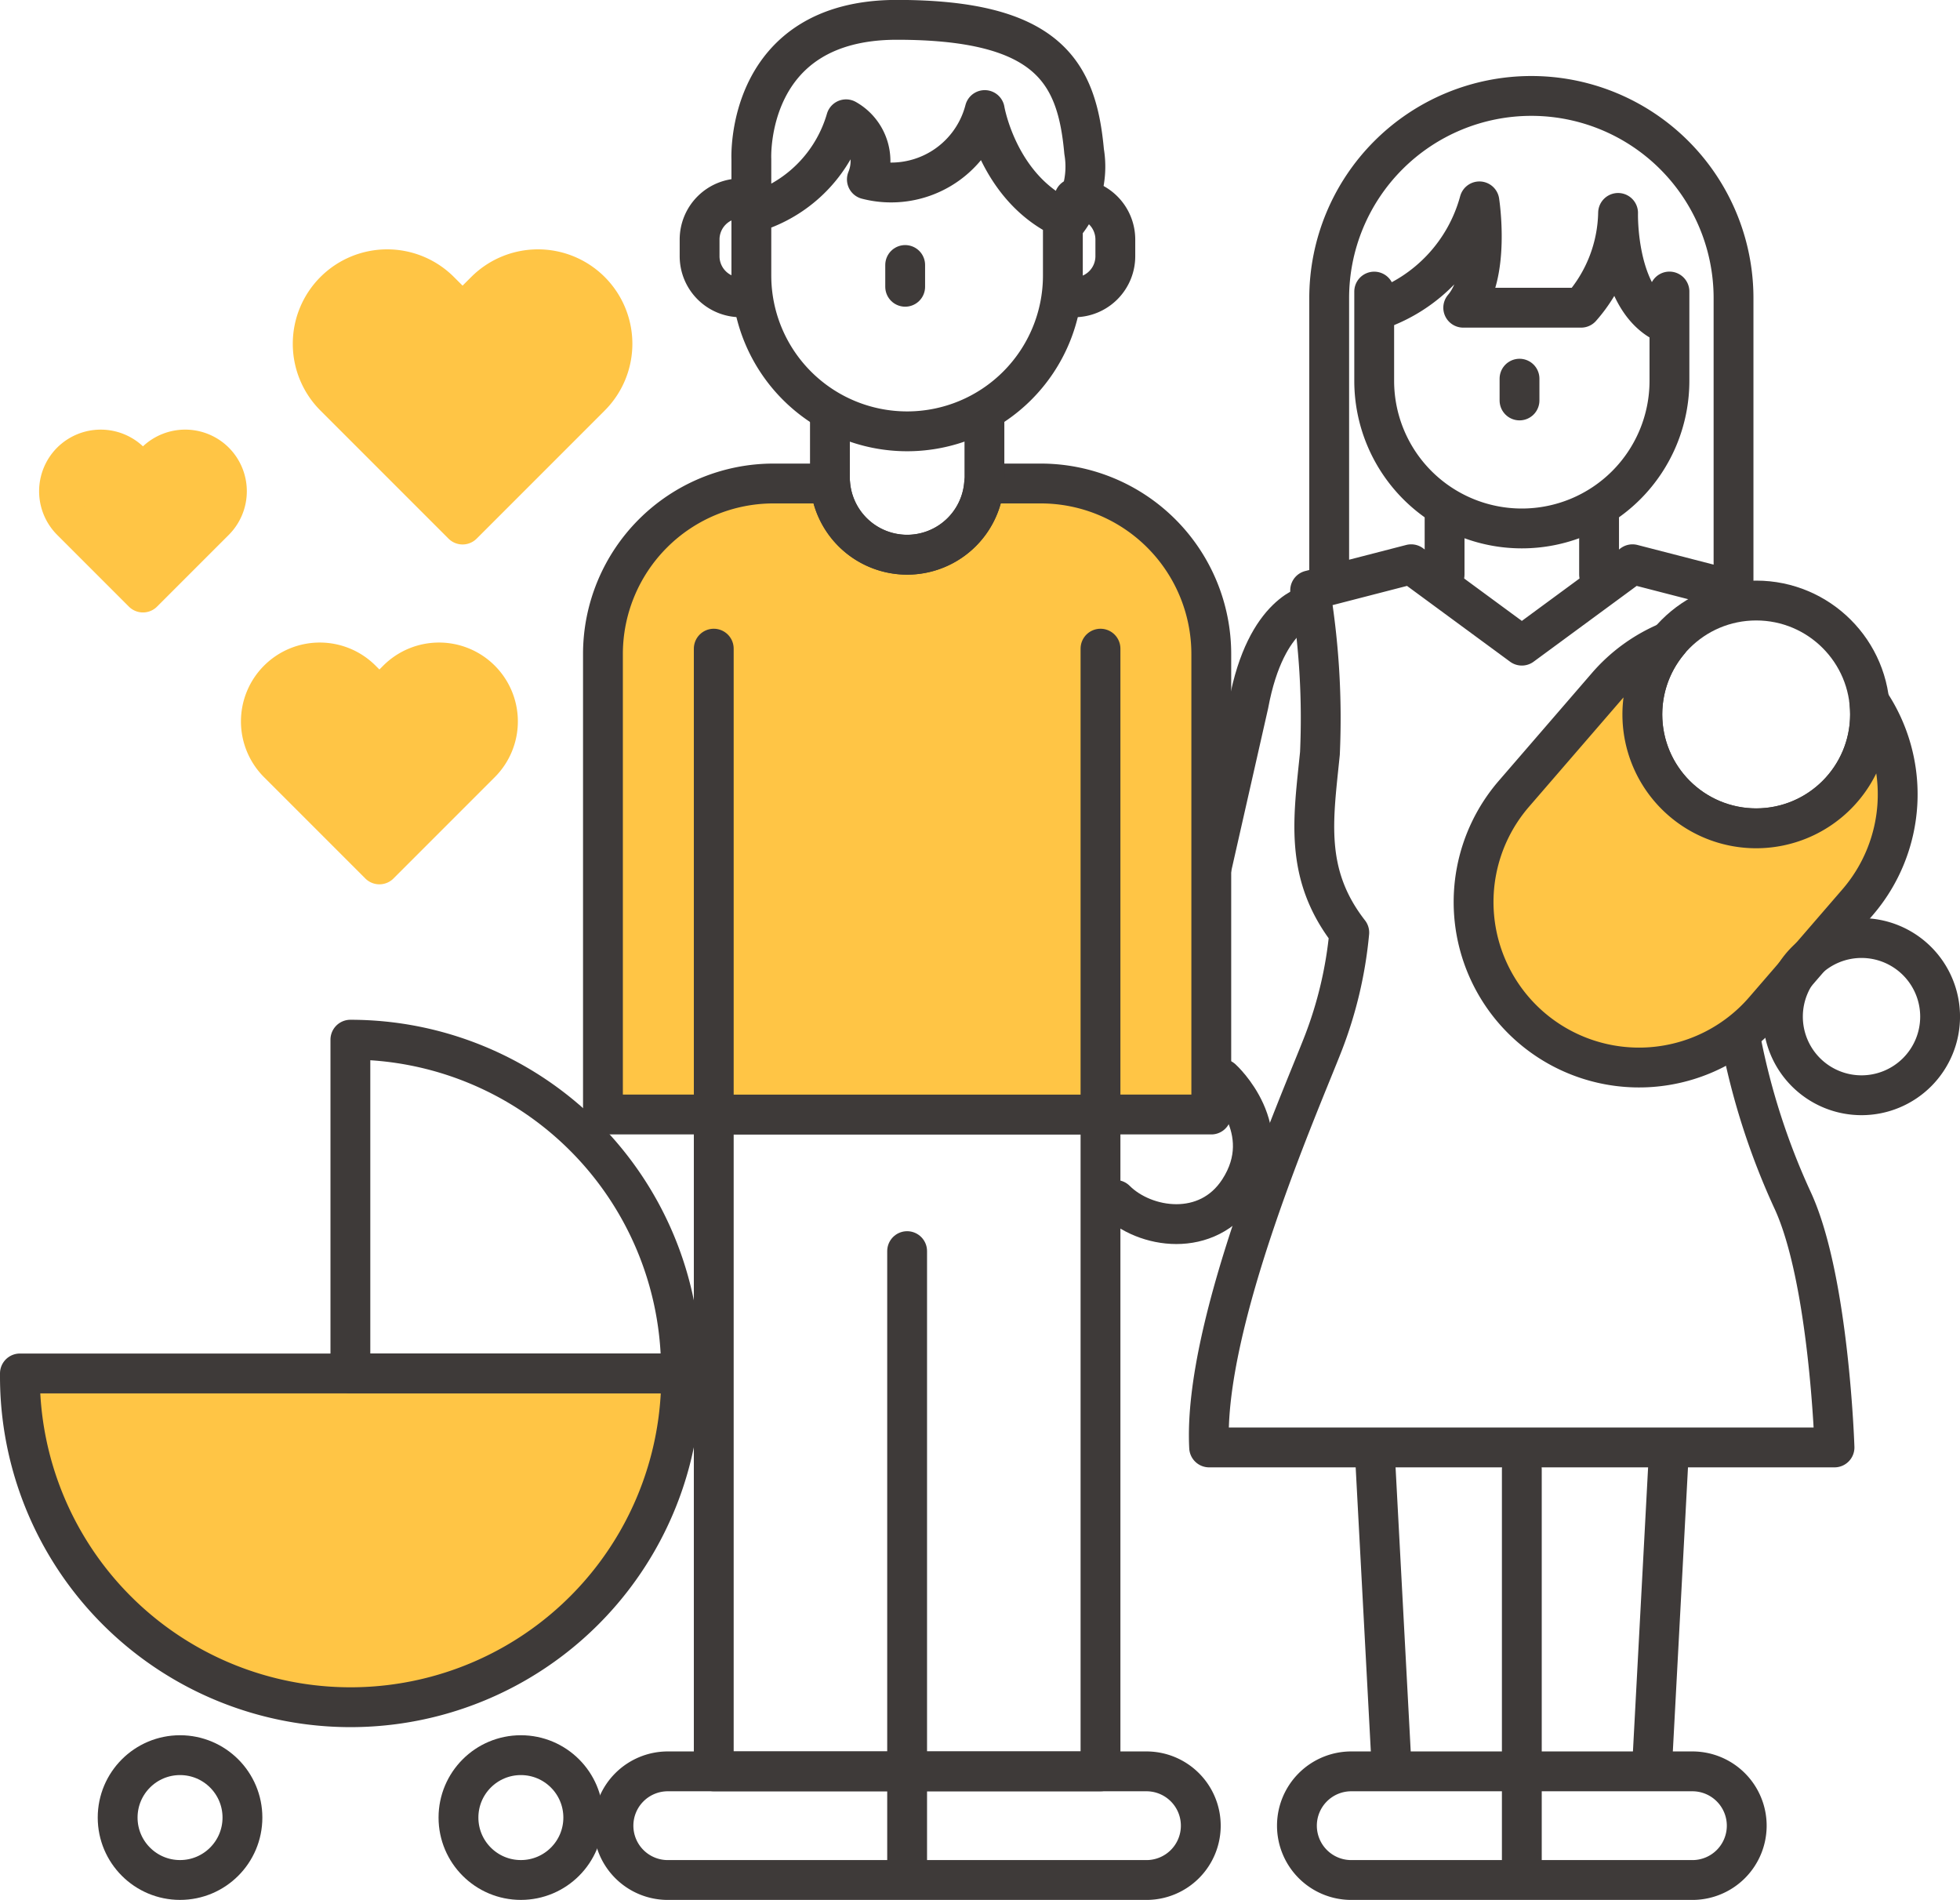 <svg xmlns="http://www.w3.org/2000/svg" width="98.412" height="95.376" viewBox="0 0 98.412 95.376">
  <g id="그룹_1885" data-name="그룹 1885" transform="translate(1 1)">
    <path id="패스_5006" data-name="패스 5006" d="M776.115,895.522s2.817,2.559.849,5.586c-1.579,2.429-4.736,1.943-6.193.486" transform="translate(-715.756 -842.357)" fill="none" stroke="#3e3a39" stroke-linecap="round" stroke-linejoin="round" stroke-width="2"/>
    <g id="그룹_1884" data-name="그룹 1884" transform="translate(0 0)">
      <g id="그룹_1883" data-name="그룹 1883">
        <g id="그룹_1882" data-name="그룹 1882">
          <g id="그룹_1881" data-name="그룹 1881">
            <path id="패스_5007" data-name="패스 5007" d="M699.449,858.3l-.9.9-.9-.9a2.959,2.959,0,0,0-4.185,0h0a2.959,2.959,0,0,0,0,4.185l.9.9,4.185,4.185,4.185-4.185.9-.9a2.959,2.959,0,0,0,0-4.185h0A2.959,2.959,0,0,0,699.449,858.3Z" transform="translate(-680.499 -825.177)" fill="#ffc545" stroke="#ffc545" stroke-linecap="round" stroke-linejoin="round" stroke-width="2"/>
            <path id="패스_5008" data-name="패스 5008" d="M706.008,822.58l-1.141,1.141-1.141-1.141a3.74,3.74,0,0,0-5.289,0h0a3.74,3.74,0,0,0,0,5.289l1.141,1.141,5.289,5.289,5.289-5.289,1.141-1.141a3.74,3.74,0,0,0,0-5.289h0A3.74,3.74,0,0,0,706.008,822.58Z" transform="translate(-682.641 -808.967)" fill="#ffc545" stroke="#ffc545" stroke-linecap="round" stroke-linejoin="round" stroke-width="2"/>
            <path id="패스_5009" data-name="패스 5009" d="M678.993,838.578l-.639.639-.639-.639a2.1,2.1,0,0,0-2.963,0h0a2.1,2.1,0,0,0,0,2.964l.639.639,2.963,2.963,2.963-2.963.64-.639a2.1,2.1,0,0,0,0-2.964h0A2.1,2.1,0,0,0,678.993,838.578Z" transform="translate(-672.176 -816.399)" fill="#ffc545" stroke="#ffc545" stroke-linecap="round" stroke-linejoin="round" stroke-width="2"/>
            <g id="그룹_1880" data-name="그룹 1880">
              <g id="그룹_1874" data-name="그룹 1874" transform="translate(29.275)">
                <g id="그룹_1873" data-name="그룹 1873">
                  <g id="그룹_1868" data-name="그룹 1868">
                    <g id="그룹_1867" data-name="그룹 1867">
                      <path id="패스_5010" data-name="패스 5010" d="M745.868,841.073h-2.845a3.875,3.875,0,0,1-7.727,0h-2.845a8.564,8.564,0,0,0-8.564,8.564V872.75h30.545V849.637A8.564,8.564,0,0,0,745.868,841.073Z" transform="translate(-723.888 -817.801)" fill="#ffc545" stroke="#3e3a39" stroke-linecap="round" stroke-linejoin="round" stroke-width="2"/>
                      <path id="패스_5011" data-name="패스 5011" d="M738.036,808.2a6.9,6.9,0,0,0,4.177-4.526,2.407,2.407,0,0,1,1.045,3.017,4.855,4.855,0,0,0,5.918-3.481s.65,3.868,3.923,5.416v2.891a7.821,7.821,0,0,1-7.821,7.821h0a7.821,7.821,0,0,1-7.82-7.821v-5.836s-.351-7,7.308-7,9.042,2.679,9.4,6.615a4.509,4.509,0,0,1-1.045,3.714" transform="translate(-730.007 -798.685)" fill="none" stroke="#3e3a39" stroke-linecap="round" stroke-linejoin="round" stroke-width="2"/>
                      <path id="패스_5012" data-name="패스 5012" d="M753.439,856.174v23.387H734.021V856.174" transform="translate(-728.458 -824.611)" fill="#ffc545" stroke="#3e3a39" stroke-linecap="round" stroke-linejoin="round" stroke-width="2"/>
                      <path id="패스_5013" data-name="패스 5013" d="M753.439,898.771v32.973H734.021V898.771" transform="translate(-728.458 -843.822)" fill="none" stroke="#3e3a39" stroke-linecap="round" stroke-linejoin="round" stroke-width="2"/>
                      <path id="패스_5014" data-name="패스 5014" d="M752.4,834.714V837.9a3.879,3.879,0,0,1-3.879,3.878h0a3.879,3.879,0,0,1-3.878-3.878v-3.191" transform="translate(-733.247 -814.933)" fill="none" stroke="#3e3a39" stroke-linecap="round" stroke-linejoin="round" stroke-width="2"/>
                      <line id="선_195" data-name="선 195" y2="30.696" transform="translate(15.272 61.807)" fill="none" stroke="#3e3a39" stroke-linecap="round" stroke-linejoin="round" stroke-width="2"/>
                    </g>
                    <path id="패스_5015" data-name="패스 5015" d="M724.848,961.557h0a2.727,2.727,0,0,0,2.727,2.727h24.036a2.727,2.727,0,0,0,2.727-2.727h0a2.728,2.728,0,0,0-2.727-2.727H727.575A2.728,2.728,0,0,0,724.848,961.557Z" transform="translate(-724.321 -870.907)" fill="none" stroke="#3e3a39" stroke-linecap="round" stroke-linejoin="round" stroke-width="2"/>
                  </g>
                  <g id="그룹_1872" data-name="그룹 1872" transform="translate(30.42 3.816)">
                    <g id="그룹_1870" data-name="그룹 1870" transform="translate(4.424 9.819)">
                      <g id="그룹_1869" data-name="그룹 1869" transform="translate(3.88)">
                        <path id="패스_5016" data-name="패스 5016" d="M809.245,823.519V828a7.412,7.412,0,0,1-7.412,7.412h0A7.412,7.412,0,0,1,794.421,828v-4.478" transform="translate(-794.421 -823.519)" fill="none" stroke="#3e3a39" stroke-linecap="round" stroke-linejoin="round" stroke-width="2"/>
                        <line id="선_196" data-name="선 196" y1="3.191" transform="translate(3.534 11.017)" fill="none" stroke="#3e3a39" stroke-linecap="round" stroke-linejoin="round" stroke-width="2"/>
                        <line id="선_197" data-name="선 197" y2="3.191" transform="translate(11.291 11.017)" fill="none" stroke="#3e3a39" stroke-linecap="round" stroke-linejoin="round" stroke-width="2"/>
                        <line id="선_198" data-name="선 198" y2="19.738" transform="translate(7.412 59.131)" fill="none" stroke="#3e3a39" stroke-linecap="round" stroke-linejoin="round" stroke-width="2"/>
                      </g>
                      <path id="패스_5017" data-name="패스 5017" d="M787.353,961.557h0a2.727,2.727,0,0,0,2.727,2.727h17.131a2.727,2.727,0,0,0,2.727-2.727h0a2.728,2.728,0,0,0-2.727-2.727H790.08A2.728,2.728,0,0,0,787.353,961.557Z" transform="translate(-787.353 -884.542)" fill="none" stroke="#3e3a39" stroke-linecap="round" stroke-linejoin="round" stroke-width="2"/>
                    </g>
                    <path id="패스_5018" data-name="패스 5018" d="M806.032,853.132a35.318,35.318,0,0,0,2.553,7.892c1.857,3.946,2.127,12.457,2.127,12.457h-31.4c-.327-6.218,4.582-17.338,5.727-20.283a20.66,20.66,0,0,0,1.309-5.563c-2.291-2.945-1.8-5.727-1.473-9a39.18,39.18,0,0,0-.491-8.181l5.073-1.309,5.556,4.085,5.556-4.085,5.073,1.309V815.786a10.151,10.151,0,0,0-10.151-10.151h0a10.151,10.151,0,0,0-10.151,10.151v14.063" transform="translate(-779.296 -805.635)" fill="none" stroke="#3e3a39" stroke-linecap="round" stroke-linejoin="round" stroke-width="2"/>
                    <g id="그룹_1871" data-name="그룹 1871" transform="translate(8.351 68.391)">
                      <line id="선_199" data-name="선 199" x2="0.818" y2="15.333" fill="none" stroke="#3e3a39" stroke-linecap="round" stroke-linejoin="round" stroke-width="2"/>
                      <line id="선_200" data-name="선 200" x1="0.818" y2="15.333" transform="translate(13.913)" fill="none" stroke="#3e3a39" stroke-linecap="round" stroke-linejoin="round" stroke-width="2"/>
                    </g>
                  </g>
                  <path id="패스_5019" data-name="패스 5019" d="M784.574,852.13s-2.291.327-3.163,5.018l-1.854,8.181" transform="translate(-748.993 -822.788)" fill="none" stroke="#3e3a39" stroke-linecap="round" stroke-linejoin="round" stroke-width="2"/>
                </g>
              </g>
              <g id="그룹_1878" data-name="그룹 1878" transform="translate(0 51.197)">
                <g id="그룹_1876" data-name="그룹 1876">
                  <path id="패스_5020" data-name="패스 5020" d="M670.565,922.448v.155a16.6,16.6,0,0,0,16.6,16.6h0a16.6,16.6,0,0,0,16.6-16.6v-.155Z" transform="translate(-670.565 -905.697)" fill="#ffc545" stroke="#3e3a39" stroke-linecap="round" stroke-linejoin="round" stroke-width="2"/>
                  <g id="그룹_1875" data-name="그룹 1875" transform="translate(16.597)">
                    <path id="패스_5021" data-name="패스 5021" d="M717.391,908.533a16.6,16.6,0,0,0-16.6-16.6v16.751h16.6Z" transform="translate(-700.795 -891.937)" fill="none" stroke="#3e3a39" stroke-linecap="round" stroke-linejoin="round" stroke-width="2"/>
                  </g>
                </g>
                <g id="그룹_1877" data-name="그룹 1877" transform="translate(4.907 35.913)">
                  <ellipse id="타원_129" data-name="타원 129" cx="3.133" cy="3.133" rx="3.133" ry="3.133" fill="none" stroke="#3e3a39" stroke-linecap="round" stroke-linejoin="round" stroke-width="2"/>
                  <ellipse id="타원_130" data-name="타원 130" cx="3.133" cy="3.133" rx="3.133" ry="3.133" transform="translate(17.113)" fill="none" stroke="#3e3a39" stroke-linecap="round" stroke-linejoin="round" stroke-width="2"/>
                </g>
              </g>
              <g id="그룹_1879" data-name="그룹 1879" transform="translate(72.99 29.147)">
                <ellipse id="타원_131" data-name="타원 131" cx="5.716" cy="5.716" rx="5.716" ry="5.716" transform="translate(8.473)" fill="none" stroke="#3e3a39" stroke-linecap="round" stroke-linejoin="round" stroke-width="2"/>
                <path id="패스_5022" data-name="패스 5022" d="M823.379,858.538a5.716,5.716,0,1,1-10.067-3.02,8.261,8.261,0,0,0-3.1,2.232l-4.679,5.414a8.308,8.308,0,0,0,.852,11.719h0a8.309,8.309,0,0,0,11.719-.853l4.68-5.414A8.3,8.3,0,0,0,823.379,858.538Z" transform="translate(-803.511 -853.462)" fill="#ffc545" stroke="#3e3a39" stroke-linecap="round" stroke-linejoin="round" stroke-width="2"/>
              </g>
              <path id="패스_5023" data-name="패스 5023" d="M839.692,886.582a3.946,3.946,0,1,0-3.946,3.946A3.946,3.946,0,0,0,839.692,886.582Z" transform="translate(-743.279 -836.546)" fill="none" stroke="#3e3a39" stroke-linecap="round" stroke-linejoin="round" stroke-width="2"/>
            </g>
          </g>
          <path id="패스_5024" data-name="패스 5024" d="M794.741,820.73a7.971,7.971,0,0,0,5.106-5.454s.58,3.714-.812,5.338h5.918a7.4,7.4,0,0,0,1.857-4.758s-.116,4.178,2.2,5.455" transform="translate(-726.566 -806.167)" fill="none" stroke="#3e3a39" stroke-linecap="round" stroke-linejoin="round" stroke-width="2"/>
        </g>
        <path id="패스_5025" data-name="패스 5025" d="M735.325,819.971h-.536a2.064,2.064,0,0,1-2.064-2.064v-.837a2.064,2.064,0,0,1,2.064-2.064h0" transform="translate(-698.598 -806.046)" fill="none" stroke="#3e3a39" stroke-linecap="round" stroke-linejoin="round" stroke-width="2"/>
        <path id="패스_5026" data-name="패스 5026" d="M766.01,819.971h.536a2.064,2.064,0,0,0,2.064-2.064v-.837a2.064,2.064,0,0,0-2.064-2.064h0" transform="translate(-713.609 -806.046)" fill="none" stroke="#3e3a39" stroke-linecap="round" stroke-linejoin="round" stroke-width="2"/>
      </g>
      <line id="선_201" data-name="선 201" y2="1.093" transform="translate(44.449 12.303)" fill="none" stroke="#3e3a39" stroke-linecap="round" stroke-linejoin="round" stroke-width="2"/>
      <line id="선_202" data-name="선 202" y2="1.093" transform="translate(75.295 18.01)" fill="none" stroke="#3e3a39" stroke-linecap="round" stroke-linejoin="round" stroke-width="2"/>
    </g>
  </g>
</svg>
